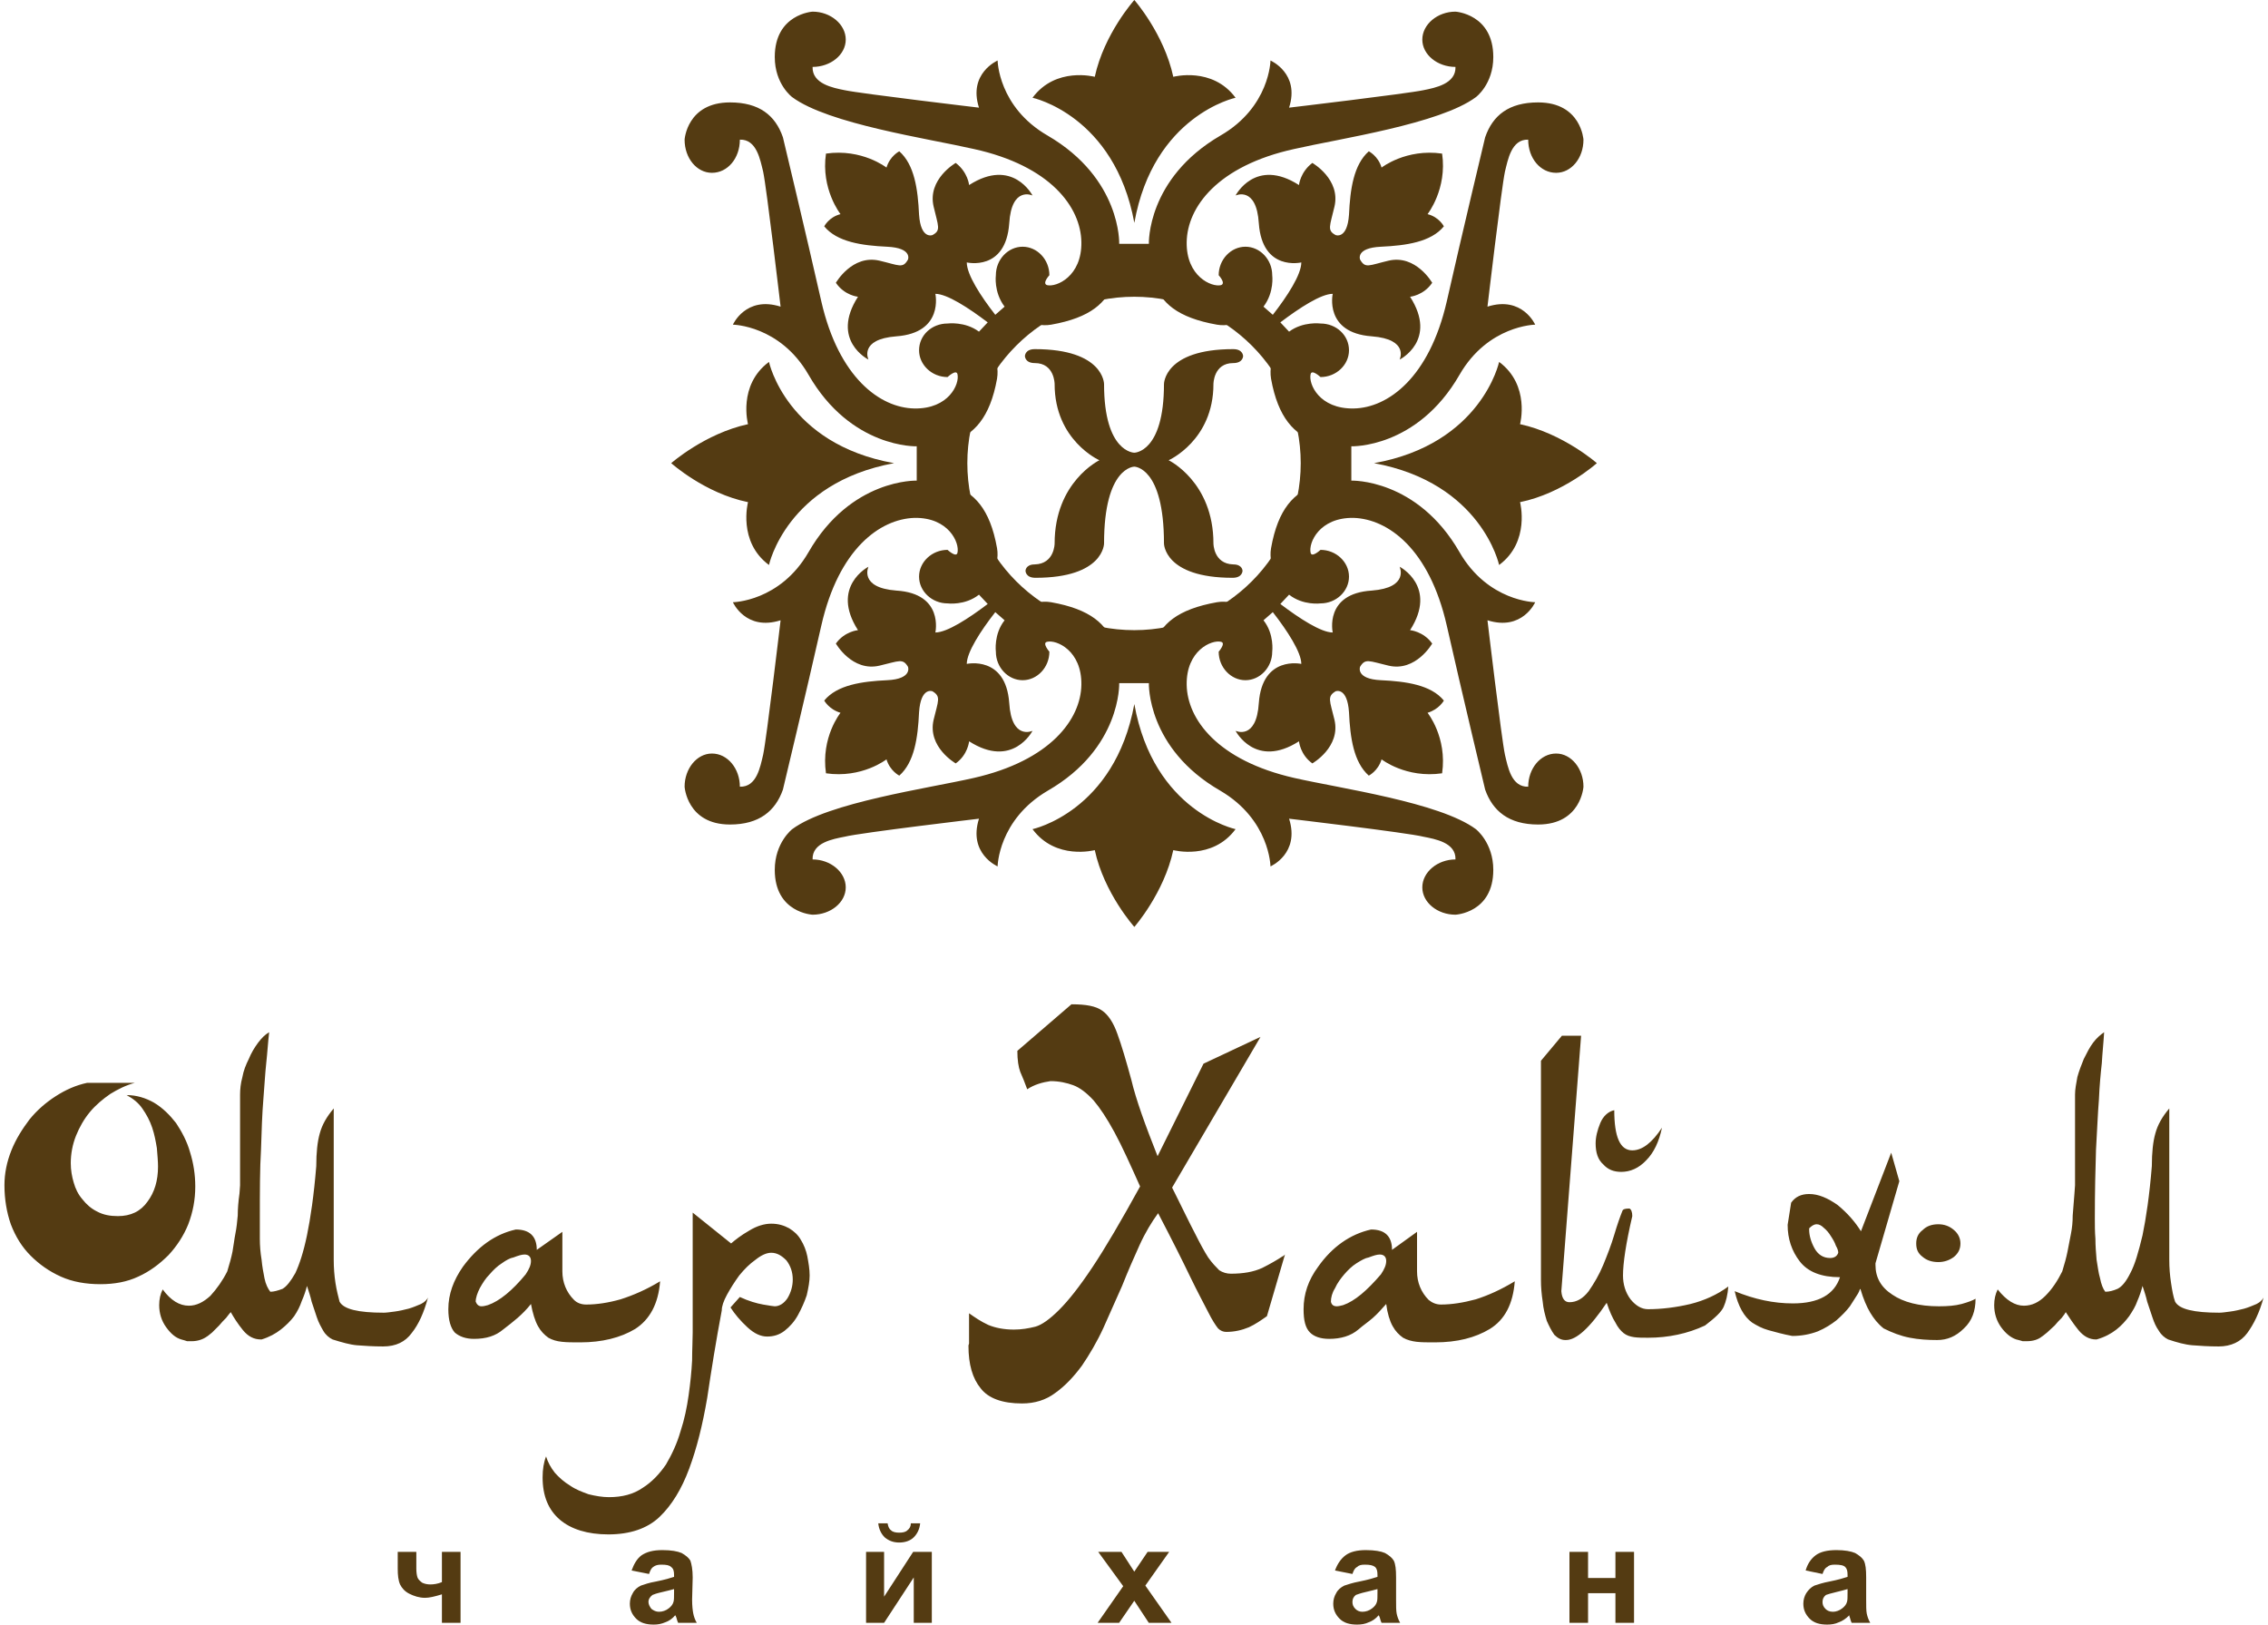 <svg width="74" height="53" viewBox="0 0 74 53" fill="none" xmlns="http://www.w3.org/2000/svg">
<path fill-rule="evenodd" clip-rule="evenodd" d="M42.933 15.11V15.832C42.231 16.059 41.7 16.591 41.472 17.882C41.415 18.204 41.51 18.489 41.586 18.717C41.415 18.945 40.75 19.609 40.541 19.761C40.314 19.685 40.029 19.59 39.706 19.647C38.415 19.875 37.865 20.369 37.656 21.052H37.011H36.346C36.118 20.369 35.587 19.875 34.296 19.647C33.974 19.59 33.689 19.685 33.461 19.761C33.252 19.609 32.588 18.945 32.417 18.717C32.493 18.489 32.588 18.204 32.531 17.882C32.303 16.591 31.771 16.059 31.069 15.832V15.11V14.408C31.771 14.18 32.303 13.63 32.531 12.358C32.588 12.016 32.493 11.731 32.417 11.523C32.588 11.295 33.252 10.63 33.461 10.479C33.689 10.554 33.974 10.649 34.296 10.592C35.587 10.365 36.118 9.871 36.346 9.188H37.011H37.656C37.865 9.871 38.415 10.365 39.706 10.592C40.029 10.649 40.314 10.554 40.541 10.479C40.75 10.63 41.415 11.295 41.586 11.523C41.51 11.731 41.415 12.016 41.472 12.358C41.7 13.63 42.231 14.18 42.933 14.408V15.11ZM29.911 15.11V15.68C29.911 15.68 27.766 15.604 26.38 18.015C25.45 19.628 23.913 19.647 23.913 19.647C23.913 19.647 24.33 20.596 25.469 20.236C25.469 20.236 25.014 24.089 24.9 24.621C24.805 25.019 24.691 25.684 24.14 25.665C24.14 25.076 23.742 24.583 23.229 24.583C22.736 24.583 22.337 25.076 22.337 25.665C22.337 25.665 22.413 26.899 23.818 26.899C24.767 26.899 25.298 26.462 25.545 25.76C25.545 25.76 26.304 22.59 26.798 20.407C27.367 17.901 28.715 16.933 29.835 16.895C30.955 16.876 31.316 17.711 31.24 18.034C31.202 18.204 30.917 17.939 30.917 17.939C30.405 17.939 29.987 18.337 29.987 18.812C29.987 19.287 30.405 19.685 30.917 19.685C30.917 19.685 31.487 19.761 31.942 19.4L32.227 19.704C31.601 20.179 30.898 20.634 30.519 20.634C30.519 20.634 30.803 19.363 29.247 19.267C28.013 19.173 28.336 18.489 28.336 18.489C28.336 18.489 27.083 19.135 27.994 20.558C27.994 20.558 27.557 20.596 27.273 20.995C27.273 20.995 27.804 21.925 28.696 21.716C29.342 21.564 29.456 21.47 29.626 21.754C29.626 21.754 29.778 22.153 28.943 22.191C28.127 22.229 27.311 22.343 26.893 22.855C26.893 22.855 27.045 23.14 27.424 23.254C27.424 23.254 26.779 24.051 26.95 25.228C28.127 25.399 28.924 24.773 28.924 24.773C29.038 25.152 29.342 25.304 29.342 25.304C29.835 24.867 29.949 24.07 29.987 23.235C30.044 22.4 30.424 22.552 30.424 22.552C30.708 22.722 30.613 22.855 30.462 23.482C30.253 24.374 31.183 24.905 31.183 24.905C31.582 24.621 31.62 24.184 31.62 24.184C33.043 25.095 33.689 23.842 33.689 23.842C33.689 23.842 33.005 24.165 32.929 22.931C32.816 21.375 31.544 21.659 31.544 21.659C31.544 21.28 31.999 20.577 32.474 19.97L32.778 20.236C32.417 20.691 32.493 21.261 32.493 21.261C32.493 21.773 32.891 22.191 33.366 22.191C33.841 22.191 34.239 21.773 34.239 21.261C34.239 21.261 33.992 20.976 34.163 20.938C34.467 20.862 35.302 21.223 35.283 22.343C35.264 23.463 34.277 24.811 31.771 25.38C30.272 25.722 27.026 26.177 25.849 27.05C25.849 27.05 25.279 27.487 25.279 28.379C25.279 29.784 26.513 29.841 26.513 29.841C27.102 29.841 27.595 29.442 27.595 28.949C27.595 28.455 27.102 28.038 26.513 28.038C26.494 27.487 27.178 27.373 27.557 27.297C28.089 27.164 31.942 26.709 31.942 26.709C31.582 27.848 32.55 28.265 32.55 28.265C32.55 28.265 32.569 26.747 34.182 25.798C36.593 24.412 36.517 22.286 36.517 22.286H37.011H37.485C37.485 22.286 37.409 24.412 39.82 25.798C41.434 26.747 41.453 28.265 41.453 28.265C41.453 28.265 42.421 27.848 42.06 26.709C42.06 26.709 45.914 27.164 46.445 27.297C46.825 27.373 47.508 27.487 47.489 28.038C46.901 28.038 46.407 28.455 46.407 28.949C46.407 29.442 46.901 29.841 47.489 29.841C47.489 29.841 48.723 29.784 48.723 28.379C48.723 27.487 48.154 27.05 48.154 27.05C46.977 26.177 43.731 25.722 42.231 25.38C39.725 24.811 38.738 23.463 38.719 22.343C38.7 21.223 39.535 20.862 39.839 20.938C40.01 20.976 39.763 21.261 39.763 21.261C39.763 21.773 40.162 22.191 40.636 22.191C41.111 22.191 41.51 21.773 41.51 21.261C41.51 21.261 41.586 20.691 41.225 20.236L41.529 19.97C42.003 20.577 42.459 21.28 42.459 21.659C42.459 21.659 41.187 21.375 41.073 22.931C40.997 24.165 40.314 23.842 40.314 23.842C40.314 23.842 40.959 25.095 42.383 24.184C42.383 24.184 42.421 24.621 42.819 24.905C42.819 24.905 43.75 24.374 43.541 23.482C43.389 22.855 43.294 22.722 43.579 22.552C43.579 22.552 43.958 22.4 44.015 23.235C44.053 24.07 44.167 24.867 44.661 25.304C44.661 25.304 44.965 25.152 45.078 24.773C45.078 24.773 45.876 25.399 47.053 25.228C47.223 24.051 46.578 23.254 46.578 23.254C46.958 23.14 47.11 22.855 47.11 22.855C46.692 22.343 45.876 22.229 45.059 22.191C44.224 22.153 44.376 21.754 44.376 21.754C44.547 21.47 44.661 21.564 45.306 21.716C46.198 21.925 46.73 20.995 46.73 20.995C46.445 20.596 46.008 20.558 46.008 20.558C46.92 19.135 45.667 18.489 45.667 18.489C45.667 18.489 45.99 19.173 44.756 19.267C43.199 19.363 43.484 20.634 43.484 20.634C43.104 20.634 42.402 20.179 41.775 19.704L42.06 19.4C42.516 19.761 43.085 19.685 43.085 19.685C43.598 19.685 44.015 19.287 44.015 18.812C44.015 18.337 43.598 17.939 43.085 17.939C43.085 17.939 42.8 18.204 42.763 18.034C42.687 17.711 43.047 16.876 44.167 16.895C45.287 16.933 46.635 17.901 47.205 20.407C47.698 22.59 48.457 25.76 48.457 25.76C48.704 26.462 49.236 26.899 50.185 26.899C51.59 26.899 51.665 25.665 51.665 25.665C51.665 25.076 51.267 24.583 50.773 24.583C50.261 24.583 49.862 25.076 49.862 25.665C49.312 25.684 49.198 25.019 49.103 24.621C48.989 24.089 48.533 20.236 48.533 20.236C49.672 20.596 50.09 19.647 50.09 19.647C50.09 19.647 48.552 19.628 47.622 18.015C46.236 15.604 44.091 15.68 44.091 15.68V15.11V14.56C44.091 14.56 46.236 14.636 47.622 12.225C48.552 10.611 50.09 10.592 50.09 10.592C50.09 10.592 49.672 9.643 48.533 10.004C48.533 10.004 48.989 6.131 49.103 5.6C49.198 5.22 49.312 4.537 49.862 4.556C49.862 5.163 50.261 5.638 50.773 5.638C51.267 5.638 51.665 5.163 51.665 4.556C51.665 4.556 51.59 3.341 50.185 3.341C49.236 3.341 48.704 3.759 48.457 4.48C48.457 4.48 47.698 7.65 47.205 9.833C46.635 12.32 45.287 13.307 44.167 13.326C43.047 13.345 42.687 12.529 42.763 12.206C42.8 12.035 43.085 12.301 43.085 12.301C43.598 12.301 44.015 11.902 44.015 11.428C44.015 10.934 43.598 10.554 43.085 10.554C43.085 10.554 42.516 10.479 42.06 10.82L41.775 10.517C42.402 10.042 43.104 9.586 43.484 9.586C43.484 9.586 43.199 10.858 44.756 10.972C45.99 11.067 45.667 11.731 45.667 11.731C45.667 11.731 46.92 11.105 46.008 9.681C46.008 9.681 46.445 9.643 46.73 9.226C46.73 9.226 46.198 8.295 45.306 8.504C44.661 8.656 44.547 8.77 44.376 8.466C44.376 8.466 44.224 8.087 45.059 8.049C45.876 8.011 46.692 7.897 47.11 7.384C47.11 7.384 46.958 7.081 46.578 6.986C46.578 6.986 47.223 6.169 47.053 5.011C45.876 4.841 45.078 5.467 45.078 5.467C44.965 5.087 44.661 4.936 44.661 4.936C44.167 5.372 44.053 6.169 44.015 7.005C43.958 7.821 43.579 7.669 43.579 7.669C43.294 7.517 43.389 7.384 43.541 6.739C43.75 5.847 42.819 5.315 42.819 5.315C42.421 5.619 42.383 6.037 42.383 6.037C40.959 5.125 40.314 6.378 40.314 6.378C40.314 6.378 40.997 6.056 41.073 7.289C41.187 8.865 42.459 8.561 42.459 8.561C42.459 8.96 42.003 9.662 41.529 10.27L41.225 10.004C41.586 9.529 41.51 8.979 41.51 8.979C41.51 8.466 41.111 8.049 40.636 8.049C40.162 8.049 39.763 8.466 39.763 8.979C39.763 8.979 40.01 9.245 39.839 9.302C39.535 9.377 38.7 9.017 38.719 7.897C38.738 6.758 39.725 5.41 42.231 4.86C43.731 4.518 46.977 4.043 48.154 3.17C48.154 3.17 48.723 2.753 48.723 1.86C48.723 0.456 47.489 0.38 47.489 0.38C46.901 0.38 46.407 0.797 46.407 1.291C46.407 1.784 46.901 2.183 47.489 2.183C47.508 2.734 46.825 2.866 46.445 2.942C45.914 3.056 42.06 3.512 42.06 3.512C42.421 2.392 41.453 1.974 41.453 1.974C41.453 1.974 41.434 3.493 39.82 4.423C37.409 5.828 37.485 7.954 37.485 7.954H37.011H36.517C36.517 7.954 36.593 5.828 34.182 4.423C32.569 3.493 32.55 1.974 32.55 1.974C32.55 1.974 31.582 2.392 31.942 3.512C31.942 3.512 28.089 3.056 27.557 2.942C27.178 2.866 26.494 2.734 26.513 2.183C27.102 2.183 27.595 1.784 27.595 1.291C27.595 0.797 27.102 0.38 26.513 0.38C26.513 0.38 25.279 0.456 25.279 1.86C25.279 2.753 25.849 3.17 25.849 3.17C27.026 4.043 30.272 4.518 31.771 4.86C34.277 5.41 35.264 6.758 35.283 7.897C35.302 9.017 34.467 9.377 34.163 9.302C33.992 9.245 34.239 8.979 34.239 8.979C34.239 8.466 33.841 8.049 33.366 8.049C32.891 8.049 32.493 8.466 32.493 8.979C32.493 8.979 32.417 9.529 32.778 10.004L32.474 10.27C31.999 9.662 31.544 8.96 31.544 8.561C31.544 8.561 32.816 8.865 32.929 7.289C33.005 6.056 33.689 6.378 33.689 6.378C33.689 6.378 33.043 5.125 31.62 6.037C31.62 6.037 31.582 5.619 31.183 5.315C31.183 5.315 30.253 5.847 30.462 6.739C30.613 7.384 30.708 7.517 30.424 7.669C30.424 7.669 30.044 7.821 29.987 7.005C29.949 6.169 29.835 5.372 29.342 4.936C29.342 4.936 29.038 5.087 28.924 5.467C28.924 5.467 28.127 4.841 26.95 5.011C26.779 6.169 27.424 6.986 27.424 6.986C27.045 7.081 26.893 7.384 26.893 7.384C27.311 7.897 28.127 8.011 28.943 8.049C29.778 8.087 29.626 8.466 29.626 8.466C29.456 8.77 29.342 8.656 28.696 8.504C27.804 8.295 27.273 9.226 27.273 9.226C27.557 9.643 27.994 9.681 27.994 9.681C27.083 11.105 28.336 11.731 28.336 11.731C28.336 11.731 28.013 11.067 29.247 10.972C30.803 10.858 30.519 9.586 30.519 9.586C30.898 9.586 31.601 10.042 32.227 10.517L31.942 10.82C31.487 10.479 30.917 10.554 30.917 10.554C30.405 10.554 29.987 10.934 29.987 11.428C29.987 11.902 30.405 12.301 30.917 12.301C30.917 12.301 31.202 12.035 31.24 12.206C31.316 12.529 30.955 13.345 29.835 13.326C28.715 13.307 27.367 12.32 26.798 9.833C26.304 7.65 25.545 4.48 25.545 4.48C25.298 3.759 24.767 3.341 23.818 3.341C22.413 3.341 22.337 4.556 22.337 4.556C22.337 5.163 22.736 5.638 23.229 5.638C23.742 5.638 24.14 5.163 24.14 4.556C24.691 4.537 24.805 5.22 24.9 5.6C25.014 6.131 25.469 10.004 25.469 10.004C24.33 9.643 23.913 10.592 23.913 10.592C23.913 10.592 25.45 10.611 26.38 12.225C27.766 14.636 29.911 14.56 29.911 14.56V15.11ZM29.171 15.11C25.659 14.484 25.09 11.807 25.09 11.807C24.064 12.567 24.406 13.838 24.406 13.838C23.001 14.142 21.9 15.11 21.9 15.11C21.9 15.11 23.001 16.097 24.406 16.382C24.406 16.382 24.064 17.673 25.09 18.432C25.09 18.432 25.659 15.756 29.171 15.11ZM37.011 0C37.011 0 36.024 1.101 35.72 2.506C35.72 2.506 34.448 2.164 33.689 3.189C33.689 3.189 36.365 3.759 37.011 7.27C37.637 3.759 40.314 3.189 40.314 3.189C39.554 2.164 38.282 2.506 38.282 2.506C37.979 1.101 37.011 0 37.011 0V0ZM44.832 15.11C48.343 14.484 48.913 11.807 48.913 11.807C49.938 12.567 49.596 13.838 49.596 13.838C51.001 14.142 52.102 15.11 52.102 15.11C52.102 15.11 51.001 16.097 49.596 16.382C49.596 16.382 49.938 17.673 48.913 18.432C48.913 18.432 48.343 15.756 44.832 15.11ZM37.011 30.24C37.011 30.24 36.024 29.139 35.72 27.734C35.72 27.734 34.448 28.076 33.689 27.05C33.689 27.05 36.365 26.481 37.011 22.969C37.637 26.481 40.314 27.05 40.314 27.05C39.554 28.076 38.282 27.734 38.282 27.734C37.979 29.139 37.011 30.24 37.011 30.24Z" fill="#543B12"/>
<path fill-rule="evenodd" clip-rule="evenodd" d="M37.01 21.356C35.283 21.356 33.707 20.672 32.587 19.533C31.448 18.413 30.746 16.838 30.746 15.11C30.746 13.383 31.448 11.826 32.587 10.706C33.707 9.567 35.283 8.865 37.01 8.865C38.719 8.865 40.294 9.567 41.414 10.706C42.553 11.826 43.256 13.383 43.256 15.11C43.256 16.838 42.553 18.413 41.414 19.533C40.294 20.672 38.719 21.356 37.01 21.356ZM33.157 18.964C34.144 19.951 35.492 20.558 37.01 20.558C38.51 20.558 39.858 19.951 40.845 18.964C41.832 17.977 42.44 16.61 42.44 15.11C42.44 13.611 41.832 12.263 40.845 11.276C39.858 10.289 38.51 9.681 37.01 9.681C35.492 9.681 34.144 10.289 33.157 11.276C32.17 12.263 31.562 13.611 31.562 15.11C31.562 16.61 32.17 17.977 33.157 18.964Z" fill="#543B12"/>
<path d="M40.56 11.617C40.56 11.617 40.56 11.39 40.237 11.39C37.978 11.39 37.978 12.529 37.978 12.529C37.978 14.769 37.01 14.769 37.01 14.769C37.01 14.769 36.023 14.769 36.023 12.529C36.023 12.529 36.023 11.39 33.764 11.39C33.441 11.39 33.441 11.617 33.441 11.617C33.441 11.617 33.441 11.845 33.764 11.845C34.41 11.845 34.41 12.529 34.41 12.529C34.41 14.37 35.871 15.015 35.871 15.015C35.871 15.015 34.41 15.718 34.41 17.73C34.41 17.73 34.41 18.394 33.764 18.413C33.46 18.413 33.46 18.622 33.46 18.622C33.46 18.622 33.46 18.85 33.783 18.85C36.023 18.85 36.023 17.73 36.023 17.73C36.023 15.224 37.01 15.224 37.01 15.224C37.01 15.224 37.978 15.224 37.978 17.73C37.978 17.73 37.978 18.85 40.218 18.85C40.541 18.85 40.541 18.622 40.541 18.622C40.541 18.622 40.541 18.413 40.237 18.413C39.592 18.394 39.592 17.73 39.592 17.73C39.592 15.718 38.13 15.015 38.13 15.015C38.13 15.015 39.592 14.37 39.592 12.529C39.592 12.529 39.592 11.845 40.237 11.845C40.56 11.845 40.56 11.617 40.56 11.617Z" fill="#543B12"/>
<path d="M2.84 35.327C2.479 35.403 2.138 35.555 1.815 35.764C1.492 35.972 1.208 36.219 0.961 36.523C0.733 36.827 0.524 37.149 0.372 37.529C0.22 37.909 0.145 38.288 0.145 38.668C0.145 39.124 0.22 39.56 0.353 39.94C0.505 40.339 0.714 40.68 0.999 40.965C1.284 41.25 1.606 41.477 1.986 41.648C2.366 41.819 2.802 41.895 3.277 41.895C3.732 41.895 4.15 41.819 4.511 41.648C4.89 41.477 5.213 41.231 5.498 40.946C5.763 40.661 5.991 40.319 6.143 39.94C6.295 39.541 6.371 39.142 6.371 38.706C6.371 38.326 6.314 37.947 6.2 37.586C6.105 37.244 5.934 36.922 5.744 36.637C5.536 36.371 5.308 36.143 5.023 35.972C4.757 35.821 4.454 35.726 4.131 35.726C4.34 35.84 4.511 35.972 4.643 36.162C4.776 36.352 4.89 36.561 4.966 36.789C5.042 37.017 5.08 37.225 5.118 37.453C5.137 37.681 5.156 37.89 5.156 38.06C5.156 38.516 5.042 38.896 4.814 39.2C4.587 39.522 4.264 39.674 3.846 39.674C3.599 39.674 3.372 39.636 3.163 39.522C2.973 39.427 2.821 39.294 2.688 39.124C2.555 38.972 2.46 38.782 2.403 38.573C2.347 38.383 2.309 38.174 2.309 37.947C2.309 37.643 2.366 37.339 2.479 37.054C2.593 36.77 2.745 36.504 2.935 36.276C3.125 36.048 3.353 35.858 3.599 35.688C3.846 35.536 4.112 35.403 4.397 35.327H2.84ZM8.782 33.675C8.649 33.751 8.535 33.865 8.421 34.017C8.307 34.169 8.193 34.359 8.117 34.549C8.022 34.739 7.946 34.928 7.909 35.137C7.852 35.346 7.833 35.536 7.833 35.707V38.668L7.814 38.934C7.776 39.2 7.757 39.446 7.757 39.655C7.738 39.864 7.719 40.054 7.681 40.243C7.643 40.433 7.624 40.623 7.586 40.832C7.548 41.022 7.491 41.231 7.415 41.477C7.263 41.781 7.073 42.047 6.864 42.275C6.637 42.483 6.409 42.597 6.162 42.597C5.858 42.597 5.574 42.427 5.308 42.066C5.232 42.218 5.194 42.389 5.194 42.578C5.194 42.844 5.27 43.091 5.422 43.3C5.574 43.509 5.725 43.642 5.915 43.698C5.991 43.717 6.048 43.736 6.105 43.755C6.162 43.755 6.219 43.755 6.257 43.755C6.447 43.755 6.618 43.698 6.751 43.603C6.789 43.584 6.845 43.528 6.921 43.471C6.997 43.395 7.073 43.319 7.149 43.243C7.225 43.148 7.301 43.072 7.377 42.996C7.453 42.901 7.491 42.844 7.529 42.806C7.624 42.977 7.757 43.186 7.927 43.395C8.098 43.603 8.288 43.698 8.516 43.698H8.535C8.782 43.623 8.991 43.509 9.161 43.376C9.332 43.243 9.484 43.091 9.598 42.939C9.712 42.768 9.788 42.616 9.845 42.446C9.921 42.275 9.978 42.104 10.016 41.952C10.072 42.123 10.13 42.294 10.168 42.465C10.224 42.635 10.281 42.806 10.338 42.977C10.395 43.148 10.471 43.281 10.547 43.414C10.623 43.547 10.737 43.642 10.851 43.698C11.155 43.793 11.42 43.869 11.648 43.888C11.895 43.907 12.18 43.926 12.502 43.926C12.92 43.926 13.224 43.774 13.432 43.49C13.66 43.205 13.831 42.825 13.964 42.332C13.926 42.408 13.85 42.483 13.736 42.541C13.603 42.597 13.47 42.654 13.338 42.692C13.186 42.73 13.034 42.768 12.882 42.787C12.73 42.806 12.616 42.825 12.521 42.825C11.686 42.825 11.211 42.711 11.079 42.465C11.041 42.313 10.984 42.104 10.946 41.857C10.908 41.61 10.889 41.364 10.889 41.098V36.162C10.661 36.428 10.509 36.694 10.433 36.978C10.357 37.244 10.319 37.605 10.319 38.041C10.243 38.991 10.13 39.75 10.016 40.3C9.902 40.851 9.769 41.25 9.636 41.534C9.484 41.8 9.351 41.971 9.218 42.047C9.066 42.104 8.934 42.142 8.82 42.142C8.744 42.047 8.668 41.895 8.63 41.705C8.592 41.515 8.554 41.307 8.535 41.098C8.497 40.87 8.478 40.642 8.478 40.414C8.478 40.187 8.478 39.959 8.478 39.75C8.478 38.877 8.478 38.117 8.516 37.51C8.535 36.884 8.554 36.333 8.592 35.877C8.63 35.422 8.649 35.023 8.687 34.682C8.725 34.34 8.744 33.998 8.782 33.675ZM16.83 40.111C16.147 40.263 15.578 40.68 15.103 41.326C14.799 41.762 14.628 42.218 14.628 42.711C14.628 43.072 14.704 43.319 14.837 43.471C14.989 43.603 15.198 43.679 15.464 43.679C15.862 43.679 16.166 43.584 16.413 43.376C16.584 43.243 16.735 43.129 16.887 42.996C17.039 42.863 17.191 42.711 17.324 42.541C17.381 42.844 17.457 43.091 17.552 43.262C17.647 43.433 17.761 43.547 17.893 43.642C18.026 43.717 18.159 43.755 18.33 43.774C18.501 43.793 18.672 43.793 18.862 43.793H18.938C19.64 43.793 20.247 43.642 20.722 43.357C21.197 43.053 21.481 42.541 21.538 41.8C21.102 42.066 20.665 42.256 20.247 42.389C19.849 42.502 19.469 42.559 19.127 42.559C18.956 42.559 18.824 42.502 18.729 42.408C18.482 42.161 18.349 41.838 18.349 41.477V40.187L17.514 40.775C17.514 40.338 17.286 40.111 16.83 40.111ZM15.919 42.578C15.843 42.597 15.786 42.616 15.71 42.616C15.616 42.616 15.559 42.559 15.521 42.465C15.521 42.332 15.578 42.18 15.653 42.028C15.748 41.857 15.843 41.705 15.976 41.572C16.09 41.44 16.223 41.307 16.375 41.212C16.508 41.117 16.641 41.041 16.755 41.022C16.906 40.965 17.02 40.927 17.115 40.927C17.248 40.927 17.324 41.003 17.324 41.136C17.324 41.269 17.267 41.401 17.153 41.572C16.716 42.104 16.299 42.446 15.919 42.578ZM23.854 40.566L22.601 39.56V43.471C22.601 43.717 22.582 44.021 22.582 44.382C22.563 44.742 22.525 45.122 22.468 45.521C22.411 45.919 22.335 46.299 22.203 46.698C22.089 47.096 21.918 47.457 21.728 47.78C21.519 48.083 21.272 48.349 20.969 48.539C20.665 48.748 20.304 48.843 19.868 48.843C19.659 48.843 19.431 48.805 19.203 48.748C18.994 48.672 18.786 48.596 18.596 48.463C18.406 48.349 18.235 48.197 18.102 48.045C17.969 47.875 17.875 47.704 17.817 47.514C17.742 47.704 17.704 47.932 17.704 48.197C17.704 48.805 17.893 49.26 18.273 49.583C18.634 49.887 19.165 50.058 19.849 50.058C20.551 50.058 21.12 49.868 21.519 49.488C21.918 49.108 22.241 48.577 22.487 47.913C22.734 47.248 22.924 46.489 23.076 45.597C23.209 44.705 23.36 43.755 23.55 42.749C23.55 42.616 23.607 42.446 23.721 42.237C23.835 42.028 23.968 41.819 24.12 41.61C24.291 41.401 24.462 41.231 24.651 41.098C24.841 40.946 25.012 40.87 25.164 40.87C25.354 40.87 25.506 40.965 25.657 41.117C25.79 41.288 25.866 41.496 25.866 41.743C25.866 41.952 25.809 42.161 25.695 42.351C25.581 42.522 25.43 42.616 25.278 42.616C25.24 42.616 25.126 42.597 24.898 42.559C24.689 42.522 24.424 42.446 24.139 42.313L23.835 42.654C23.968 42.863 24.158 43.091 24.386 43.3C24.613 43.509 24.822 43.603 25.031 43.603C25.24 43.603 25.43 43.547 25.601 43.414C25.771 43.281 25.923 43.11 26.037 42.901C26.151 42.692 26.246 42.483 26.322 42.256C26.379 42.009 26.417 41.8 26.417 41.61C26.417 41.401 26.379 41.193 26.341 40.984C26.303 40.794 26.227 40.604 26.132 40.452C26.037 40.282 25.904 40.168 25.752 40.073C25.581 39.978 25.392 39.921 25.164 39.921C24.936 39.921 24.689 39.997 24.442 40.149C24.177 40.3 23.987 40.452 23.854 40.566ZM33.194 34.283C33.194 34.587 33.232 34.815 33.288 34.966C33.364 35.137 33.44 35.327 33.516 35.536C33.744 35.384 34.01 35.308 34.276 35.27C34.56 35.27 34.807 35.327 35.016 35.403C35.225 35.479 35.453 35.65 35.68 35.897C35.889 36.143 36.117 36.485 36.364 36.941C36.611 37.396 36.876 37.985 37.199 38.706C36.572 39.845 36.06 40.718 35.642 41.344C35.225 41.971 34.864 42.427 34.56 42.73C34.257 43.034 33.991 43.224 33.782 43.281C33.554 43.338 33.327 43.376 33.08 43.376C32.757 43.376 32.472 43.319 32.245 43.224C31.998 43.11 31.808 42.977 31.618 42.844V43.831C31.618 43.85 31.599 43.869 31.599 43.907C31.599 44.515 31.732 44.97 31.998 45.293C32.245 45.616 32.7 45.786 33.346 45.786C33.763 45.786 34.124 45.673 34.428 45.445C34.75 45.217 35.035 44.913 35.301 44.553C35.547 44.192 35.794 43.774 36.003 43.319C36.212 42.863 36.402 42.408 36.611 41.952C36.8 41.477 36.99 41.041 37.18 40.623C37.37 40.206 37.579 39.864 37.787 39.579C38.243 40.452 38.585 41.136 38.831 41.648C39.078 42.161 39.287 42.541 39.42 42.806C39.553 43.072 39.667 43.243 39.743 43.338C39.819 43.414 39.913 43.452 40.008 43.452C40.274 43.452 40.521 43.395 40.749 43.3C40.958 43.205 41.147 43.072 41.337 42.939L41.926 40.927C41.888 40.965 41.869 40.984 41.85 40.984C41.679 41.098 41.451 41.231 41.185 41.364C40.901 41.496 40.559 41.553 40.16 41.553C40.027 41.553 39.895 41.515 39.781 41.44C39.686 41.344 39.553 41.212 39.42 41.022C39.287 40.813 39.154 40.566 38.983 40.225C38.812 39.902 38.623 39.503 38.376 39.01L38.243 38.744L41.128 33.827L39.268 34.701L37.769 37.719C37.37 36.713 37.066 35.877 36.914 35.232C36.743 34.606 36.592 34.093 36.459 33.732C36.326 33.353 36.155 33.106 35.965 32.973C35.756 32.821 35.434 32.764 34.959 32.764L33.194 34.283ZM44.735 40.111C44.052 40.263 43.463 40.68 43.008 41.326C42.685 41.762 42.533 42.218 42.533 42.711C42.533 43.072 42.59 43.319 42.742 43.471C42.875 43.603 43.084 43.679 43.368 43.679C43.748 43.679 44.071 43.584 44.318 43.376C44.469 43.243 44.64 43.129 44.792 42.996C44.944 42.863 45.077 42.711 45.229 42.541C45.267 42.844 45.343 43.091 45.438 43.262C45.532 43.433 45.646 43.547 45.779 43.642C45.912 43.717 46.064 43.755 46.216 43.774C46.387 43.793 46.557 43.793 46.747 43.793H46.823C47.545 43.793 48.133 43.642 48.608 43.357C49.101 43.053 49.367 42.541 49.424 41.8C48.987 42.066 48.57 42.256 48.152 42.389C47.734 42.502 47.355 42.559 47.013 42.559C46.861 42.559 46.728 42.502 46.614 42.408C46.368 42.161 46.235 41.838 46.235 41.477V40.187L45.419 40.775C45.419 40.338 45.191 40.111 44.735 40.111ZM43.824 42.578C43.748 42.597 43.672 42.616 43.615 42.616C43.501 42.616 43.444 42.559 43.425 42.465C43.425 42.332 43.463 42.18 43.558 42.028C43.634 41.857 43.748 41.705 43.862 41.572C43.976 41.44 44.109 41.307 44.261 41.212C44.412 41.117 44.545 41.041 44.659 41.022C44.811 40.965 44.925 40.927 45.02 40.927C45.153 40.927 45.229 41.003 45.229 41.136C45.229 41.269 45.172 41.401 45.058 41.572C44.602 42.104 44.204 42.446 43.824 42.578ZM50.962 33.789L50.278 34.606V41.762C50.278 41.99 50.297 42.218 50.335 42.465C50.354 42.692 50.411 42.901 50.468 43.091C50.544 43.262 50.62 43.414 50.715 43.547C50.829 43.66 50.943 43.717 51.075 43.717H51.094C51.436 43.717 51.873 43.319 52.423 42.502C52.518 42.787 52.613 42.996 52.708 43.148C52.784 43.3 52.879 43.414 52.974 43.49C53.069 43.566 53.182 43.603 53.315 43.623C53.448 43.642 53.6 43.642 53.771 43.642C54.435 43.642 55.062 43.509 55.631 43.243C55.954 42.996 56.163 42.806 56.239 42.635C56.315 42.465 56.372 42.237 56.391 41.971C56.03 42.237 55.612 42.427 55.157 42.541C54.682 42.654 54.208 42.711 53.771 42.711C53.562 42.711 53.372 42.597 53.202 42.389C53.031 42.161 52.955 41.895 52.955 41.61C52.955 41.212 53.05 40.566 53.258 39.674C53.258 39.541 53.221 39.446 53.163 39.427C53.031 39.427 52.955 39.446 52.936 39.503C52.86 39.693 52.765 39.959 52.67 40.282C52.575 40.604 52.442 40.946 52.309 41.269C52.176 41.591 52.006 41.876 51.835 42.123C51.645 42.37 51.436 42.483 51.208 42.483C51.056 42.483 50.962 42.37 50.943 42.123L51.588 33.789H50.962ZM52.67 36.219C52.48 36.257 52.309 36.409 52.214 36.637C52.12 36.865 52.062 37.092 52.062 37.301C52.062 37.605 52.138 37.833 52.309 37.985C52.461 38.155 52.651 38.231 52.898 38.231C53.182 38.231 53.467 38.117 53.714 37.852C53.961 37.605 54.132 37.244 54.227 36.789C53.904 37.282 53.581 37.529 53.258 37.529C52.86 37.529 52.67 37.092 52.67 36.219ZM58.327 39.959C58.327 40.414 58.46 40.813 58.725 41.155C58.991 41.496 59.428 41.667 60.035 41.667C59.846 42.237 59.333 42.522 58.498 42.522C57.871 42.522 57.245 42.389 56.599 42.123C56.656 42.37 56.732 42.578 56.827 42.749C56.922 42.92 57.036 43.053 57.169 43.148C57.321 43.243 57.492 43.338 57.7 43.395C57.909 43.452 58.175 43.528 58.479 43.584C58.782 43.584 59.067 43.528 59.314 43.433C59.542 43.338 59.751 43.205 59.921 43.072C60.092 42.92 60.244 42.768 60.358 42.616C60.472 42.446 60.548 42.313 60.624 42.199L60.662 42.123C60.662 42.104 60.681 42.085 60.681 42.066C60.7 42.047 60.7 42.047 60.7 42.047C60.795 42.37 60.908 42.635 61.022 42.825C61.136 43.015 61.269 43.186 61.459 43.338C61.725 43.471 62.01 43.584 62.313 43.642C62.598 43.698 62.902 43.717 63.205 43.717C63.528 43.717 63.813 43.603 64.079 43.338C64.344 43.091 64.458 42.768 64.458 42.37C64.363 42.427 64.212 42.483 64.003 42.541C63.794 42.597 63.547 42.616 63.262 42.616C62.617 42.616 62.104 42.483 61.744 42.237C61.364 41.99 61.193 41.667 61.193 41.269V41.212L61.971 38.535L61.706 37.605L60.719 40.168C60.529 39.864 60.282 39.579 59.959 39.313C59.637 39.086 59.333 38.953 59.029 38.953C58.763 38.953 58.574 39.048 58.441 39.237L58.327 39.959ZM62.522 40.566C62.522 40.756 62.579 40.889 62.731 41.003C62.864 41.117 63.035 41.174 63.243 41.174C63.433 41.174 63.604 41.117 63.756 41.003C63.889 40.889 63.965 40.756 63.965 40.566C63.965 40.395 63.889 40.243 63.756 40.13C63.604 39.997 63.433 39.94 63.243 39.94C63.035 39.94 62.864 39.997 62.731 40.13C62.579 40.243 62.522 40.395 62.522 40.566ZM59.978 40.87C59.94 40.984 59.846 41.041 59.713 41.041C59.485 41.041 59.314 40.927 59.2 40.718C59.086 40.509 59.029 40.3 59.029 40.111V40.073C59.105 39.997 59.181 39.94 59.276 39.94C59.352 39.94 59.428 39.978 59.504 40.054C59.599 40.13 59.675 40.225 59.732 40.319C59.807 40.433 59.864 40.528 59.902 40.642C59.959 40.737 59.978 40.813 59.978 40.87ZM68.653 33.675C68.54 33.751 68.407 33.865 68.293 34.017C68.179 34.169 68.084 34.359 67.989 34.549C67.913 34.739 67.837 34.928 67.78 35.137C67.742 35.346 67.704 35.536 67.704 35.707V38.668L67.685 38.934C67.666 39.2 67.647 39.446 67.628 39.655C67.628 39.864 67.609 40.054 67.572 40.243C67.534 40.433 67.496 40.623 67.458 40.832C67.42 41.022 67.363 41.231 67.287 41.477C67.135 41.781 66.964 42.047 66.736 42.275C66.527 42.483 66.3 42.597 66.034 42.597C65.749 42.597 65.464 42.427 65.18 42.066C65.104 42.218 65.066 42.389 65.066 42.578C65.066 42.844 65.142 43.091 65.293 43.3C65.445 43.509 65.616 43.642 65.787 43.698C65.863 43.717 65.939 43.736 65.996 43.755C66.053 43.755 66.091 43.755 66.129 43.755C66.338 43.755 66.508 43.698 66.622 43.603C66.66 43.584 66.717 43.528 66.793 43.471C66.869 43.395 66.964 43.319 67.04 43.243C67.116 43.148 67.192 43.072 67.268 42.996C67.344 42.901 67.382 42.844 67.401 42.806C67.514 42.977 67.647 43.186 67.818 43.395C67.989 43.603 68.179 43.698 68.388 43.698H68.407C68.672 43.623 68.881 43.509 69.052 43.376C69.223 43.243 69.356 43.091 69.47 42.939C69.584 42.768 69.678 42.616 69.736 42.446C69.811 42.275 69.868 42.104 69.906 41.952C69.963 42.123 70.02 42.294 70.058 42.465C70.115 42.635 70.172 42.806 70.229 42.977C70.286 43.148 70.343 43.281 70.438 43.414C70.514 43.547 70.628 43.642 70.742 43.698C71.026 43.793 71.292 43.869 71.539 43.888C71.786 43.907 72.07 43.926 72.393 43.926C72.792 43.926 73.114 43.774 73.323 43.49C73.532 43.205 73.722 42.825 73.855 42.332C73.817 42.408 73.741 42.483 73.627 42.541C73.494 42.597 73.361 42.654 73.228 42.692C73.076 42.73 72.925 42.768 72.773 42.787C72.621 42.806 72.507 42.825 72.412 42.825C71.577 42.825 71.102 42.711 70.969 42.465C70.912 42.313 70.874 42.104 70.837 41.857C70.799 41.61 70.779 41.364 70.779 41.098V36.162C70.552 36.428 70.4 36.694 70.324 36.978C70.248 37.244 70.21 37.605 70.21 38.041C70.134 38.991 70.02 39.75 69.906 40.3C69.773 40.851 69.66 41.25 69.508 41.534C69.375 41.8 69.242 41.971 69.09 42.047C68.957 42.104 68.824 42.142 68.691 42.142C68.615 42.047 68.559 41.895 68.521 41.705C68.464 41.515 68.445 41.307 68.407 41.098C68.388 40.87 68.369 40.642 68.369 40.414C68.35 40.187 68.35 39.959 68.35 39.75C68.35 38.877 68.369 38.117 68.388 37.51C68.426 36.884 68.445 36.333 68.483 35.877C68.502 35.422 68.54 35.023 68.578 34.682C68.597 34.34 68.635 33.998 68.653 33.675Z" fill="#543B12"/>
<path d="M12.977 50.627H13.584V51.178C13.584 51.31 13.603 51.405 13.622 51.462C13.641 51.519 13.698 51.576 13.774 51.633C13.85 51.671 13.945 51.69 14.04 51.69C14.153 51.69 14.286 51.671 14.419 51.614V50.627H15.027V52.943H14.419V52.013C14.172 52.089 14.002 52.127 13.869 52.127C13.679 52.127 13.508 52.07 13.356 51.994C13.204 51.918 13.109 51.804 13.053 51.69C12.995 51.557 12.977 51.386 12.977 51.178V50.627ZM21.177 51.349L20.608 51.235C20.684 51.026 20.779 50.855 20.93 50.741C21.101 50.627 21.31 50.57 21.614 50.57C21.898 50.57 22.107 50.608 22.24 50.665C22.373 50.741 22.468 50.817 22.525 50.912C22.563 51.026 22.601 51.197 22.601 51.462L22.582 52.184C22.582 52.392 22.601 52.544 22.62 52.639C22.639 52.734 22.677 52.848 22.734 52.943H22.126C22.107 52.905 22.088 52.848 22.069 52.772C22.05 52.734 22.05 52.715 22.031 52.696C21.936 52.81 21.823 52.886 21.709 52.924C21.576 52.981 21.462 53 21.329 53C21.082 53 20.892 52.943 20.759 52.81C20.627 52.677 20.551 52.525 20.551 52.317C20.551 52.184 20.589 52.07 20.646 51.975C20.703 51.861 20.797 51.785 20.911 51.728C21.025 51.69 21.177 51.633 21.405 51.595C21.69 51.538 21.88 51.481 21.993 51.443V51.386C21.993 51.254 21.974 51.178 21.898 51.121C21.841 51.064 21.747 51.045 21.576 51.045C21.462 51.045 21.386 51.064 21.31 51.121C21.253 51.159 21.215 51.235 21.177 51.349ZM21.993 51.842C21.918 51.861 21.785 51.899 21.614 51.937C21.443 51.975 21.329 52.013 21.291 52.032C21.215 52.089 21.158 52.165 21.158 52.26C21.158 52.336 21.196 52.411 21.253 52.487C21.329 52.544 21.405 52.582 21.5 52.582C21.614 52.582 21.728 52.544 21.823 52.468C21.898 52.411 21.955 52.336 21.974 52.26C21.993 52.203 21.993 52.108 21.993 51.956V51.842ZM28.258 50.627H28.846V52.089L29.795 50.627H30.403V52.943H29.814V51.462L28.846 52.943H28.258V50.627ZM29.719 49.697H30.023C30.004 49.887 29.928 50.039 29.814 50.153C29.7 50.266 29.53 50.323 29.34 50.323C29.15 50.323 28.998 50.266 28.865 50.153C28.751 50.039 28.675 49.887 28.656 49.697H28.96C28.979 49.792 28.998 49.868 29.074 49.925C29.131 49.982 29.226 50.001 29.34 50.001C29.454 50.001 29.549 49.982 29.605 49.925C29.681 49.868 29.719 49.792 29.719 49.697ZM35.813 52.943L36.648 51.747L35.832 50.627H36.591L37.009 51.273L37.445 50.627H38.148L37.37 51.728L38.224 52.943H37.483L37.009 52.222L36.515 52.943H35.813ZM44.127 51.349L43.558 51.235C43.634 51.026 43.748 50.855 43.9 50.741C44.051 50.627 44.279 50.57 44.564 50.57C44.849 50.57 45.057 50.608 45.19 50.665C45.323 50.741 45.418 50.817 45.475 50.912C45.532 51.026 45.551 51.197 45.551 51.462V52.184C45.551 52.392 45.551 52.544 45.57 52.639C45.589 52.734 45.627 52.848 45.684 52.943H45.077C45.057 52.905 45.038 52.848 45.02 52.772C45.001 52.734 45.001 52.715 44.982 52.696C44.887 52.81 44.773 52.886 44.659 52.924C44.545 52.981 44.412 53 44.279 53C44.032 53 43.843 52.943 43.71 52.81C43.577 52.677 43.501 52.525 43.501 52.317C43.501 52.184 43.539 52.07 43.596 51.975C43.653 51.861 43.748 51.785 43.862 51.728C43.975 51.69 44.146 51.633 44.355 51.595C44.64 51.538 44.83 51.481 44.944 51.443V51.386C44.944 51.254 44.925 51.178 44.868 51.121C44.792 51.064 44.697 51.045 44.526 51.045C44.412 51.045 44.336 51.064 44.279 51.121C44.203 51.159 44.165 51.235 44.127 51.349ZM44.944 51.842C44.868 51.861 44.735 51.899 44.564 51.937C44.393 51.975 44.298 52.013 44.241 52.032C44.165 52.089 44.127 52.165 44.127 52.26C44.127 52.336 44.146 52.411 44.222 52.487C44.279 52.544 44.355 52.582 44.45 52.582C44.564 52.582 44.678 52.544 44.773 52.468C44.849 52.411 44.906 52.336 44.925 52.26C44.944 52.203 44.944 52.108 44.944 51.956V51.842ZM51.208 50.627H51.815V51.481H52.708V50.627H53.315V52.943H52.708V51.975H51.815V52.943H51.208V50.627ZM59.465 51.349L58.915 51.235C58.972 51.026 59.086 50.855 59.238 50.741C59.389 50.627 59.617 50.57 59.921 50.57C60.187 50.57 60.396 50.608 60.529 50.665C60.661 50.741 60.756 50.817 60.813 50.912C60.87 51.026 60.889 51.197 60.889 51.462V52.184C60.889 52.392 60.889 52.544 60.908 52.639C60.927 52.734 60.965 52.848 61.022 52.943H60.415C60.396 52.905 60.377 52.848 60.358 52.772C60.339 52.734 60.339 52.715 60.339 52.696C60.225 52.81 60.111 52.886 59.997 52.924C59.883 52.981 59.75 53 59.617 53C59.37 53 59.181 52.943 59.048 52.81C58.915 52.677 58.839 52.525 58.839 52.317C58.839 52.184 58.877 52.07 58.934 51.975C59.01 51.861 59.086 51.785 59.2 51.728C59.314 51.69 59.484 51.633 59.693 51.595C59.978 51.538 60.168 51.481 60.282 51.443V51.386C60.282 51.254 60.263 51.178 60.206 51.121C60.149 51.064 60.035 51.045 59.864 51.045C59.75 51.045 59.674 51.064 59.617 51.121C59.541 51.159 59.503 51.235 59.465 51.349ZM60.282 51.842C60.206 51.861 60.092 51.899 59.921 51.937C59.75 51.975 59.636 52.013 59.579 52.032C59.503 52.089 59.465 52.165 59.465 52.26C59.465 52.336 59.484 52.411 59.56 52.487C59.617 52.544 59.693 52.582 59.807 52.582C59.902 52.582 60.016 52.544 60.111 52.468C60.187 52.411 60.244 52.336 60.263 52.26C60.282 52.203 60.282 52.108 60.282 51.956V51.842Z" fill="#543B12"/>
</svg>

